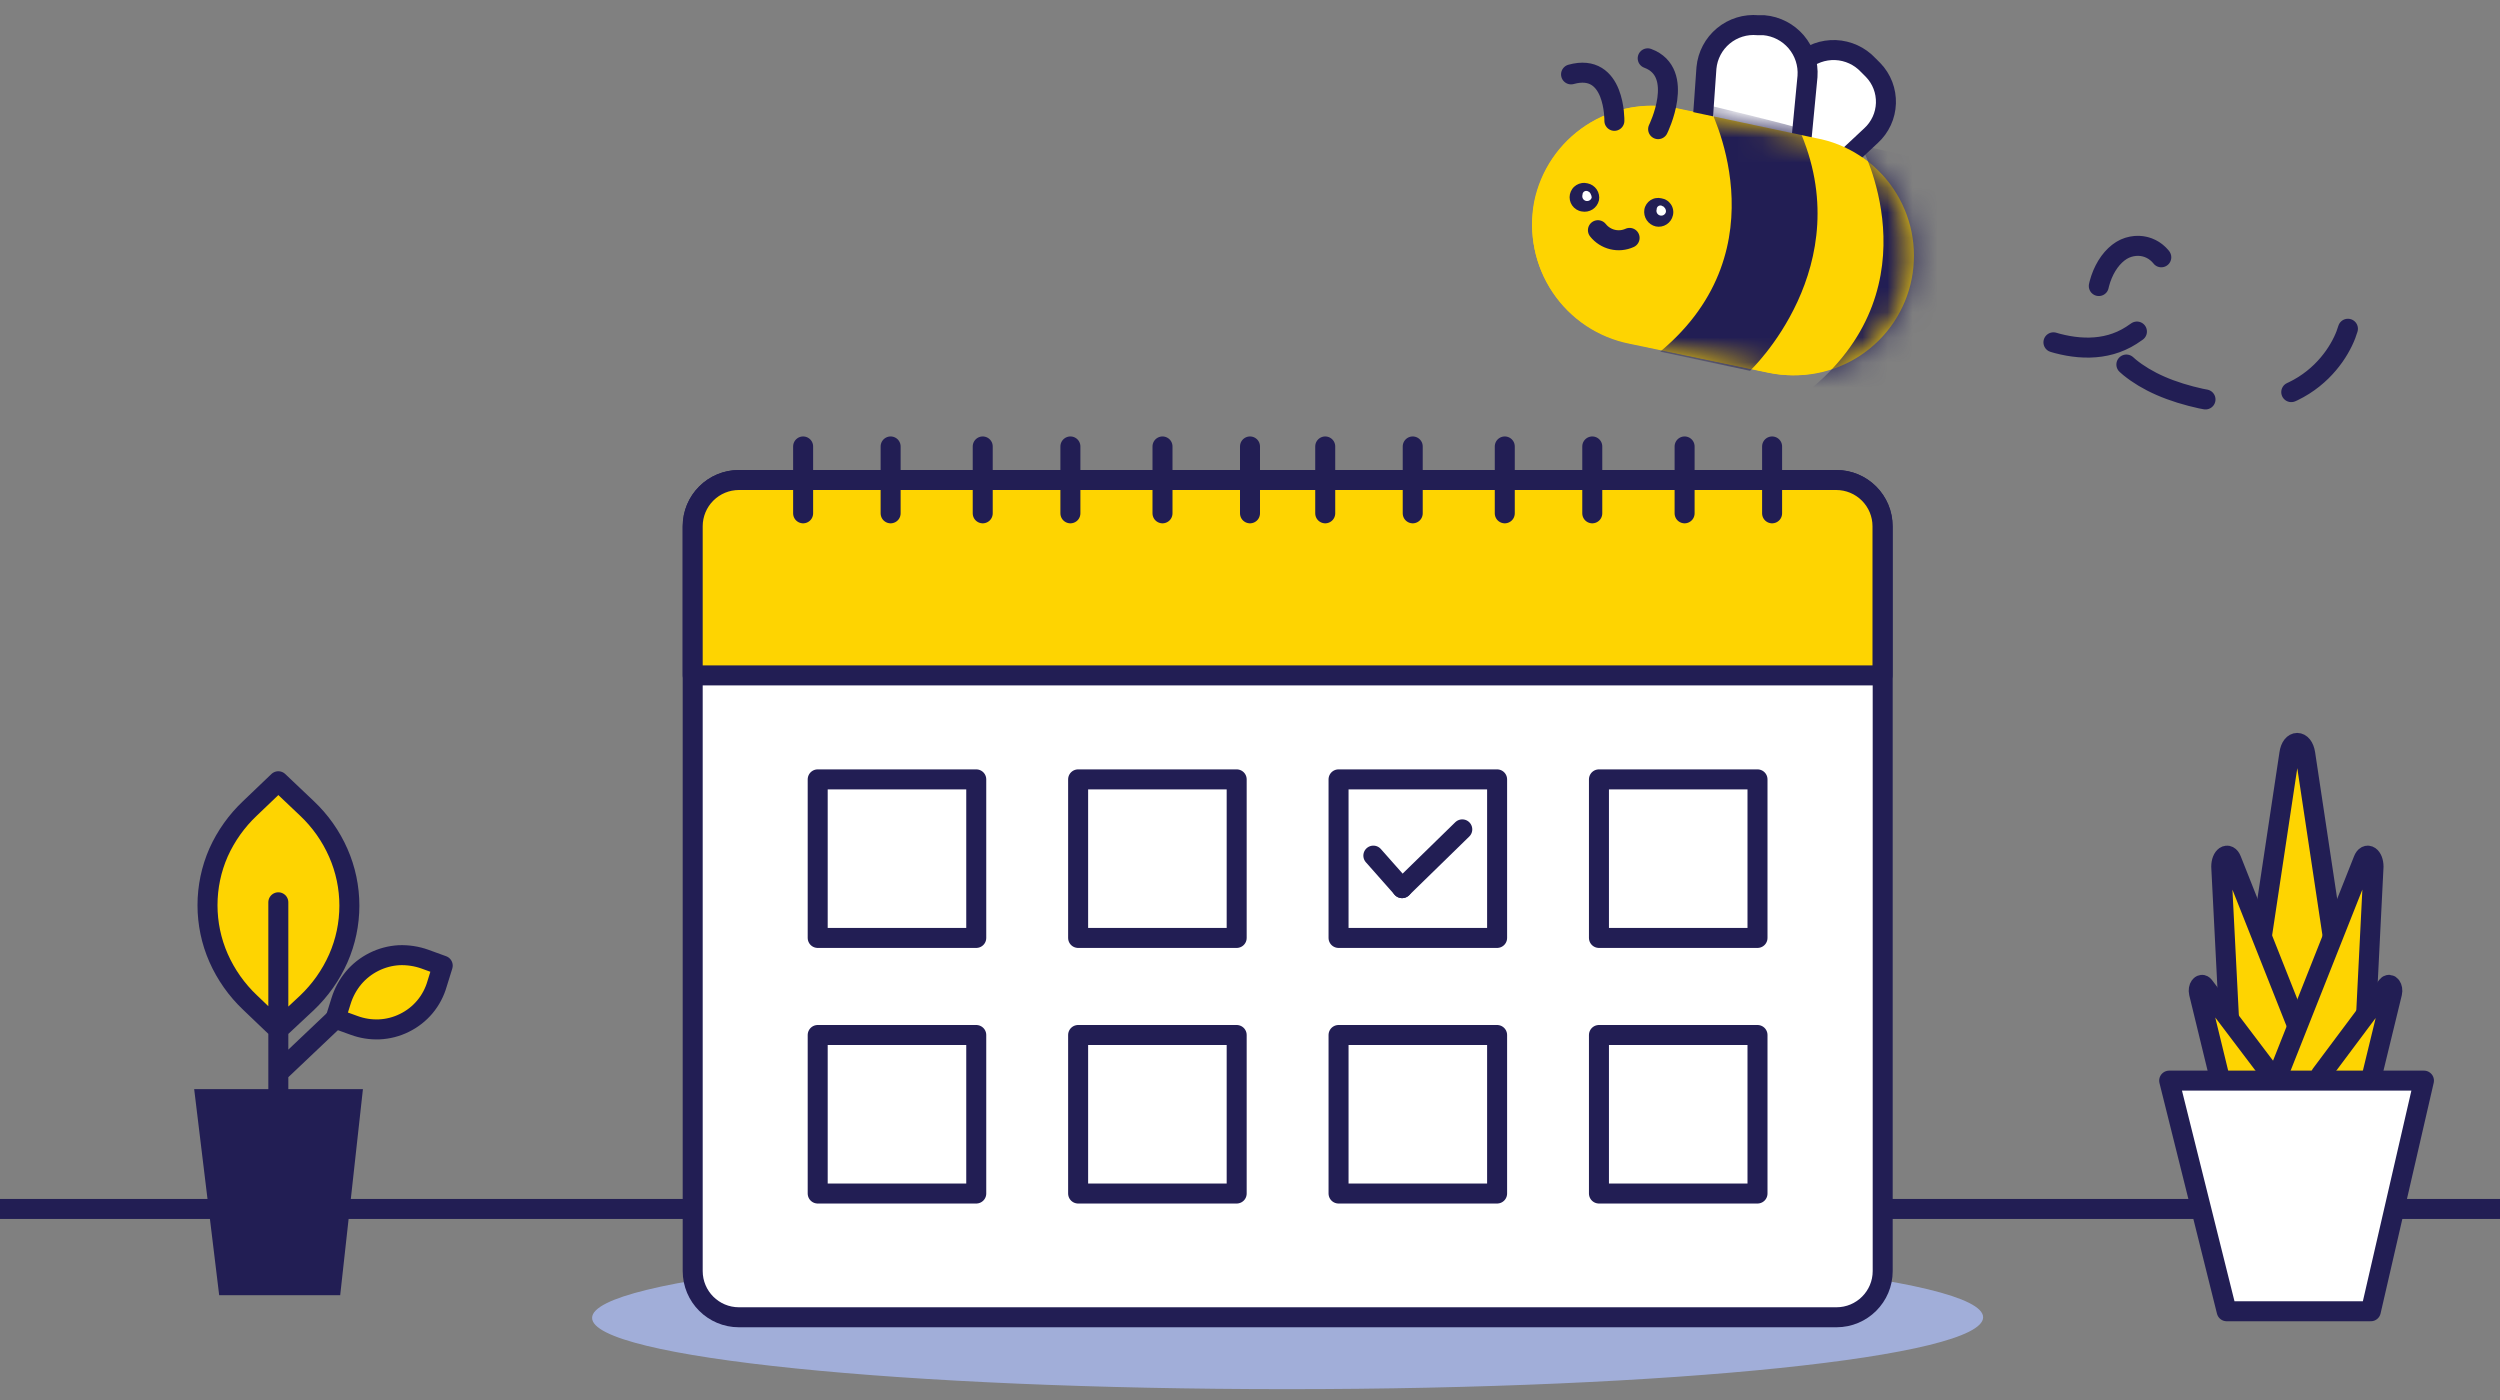 <svg width="100" height="56" viewBox="0 0 100 56" fill="none" xmlns="http://www.w3.org/2000/svg">
<rect x="0" y="0" width="100" height="56" fill="#808080" stroke="none"/>
<path d="M94.383 44.592C94.433 44.958 94.283 45.317 94.067 45.317H89.708C89.5 45.317 89.342 44.958 89.4 44.592L91.575 30.142C91.658 29.575 92.117 29.575 92.208 30.142L94.383 44.592Z" fill="#FED401" stroke="#221E54" stroke-width="0.8" stroke-linecap="round" stroke-linejoin="round"/>
<path d="M92.6 42.833C92.643 42.934 92.657 43.044 92.64 43.152C92.622 43.26 92.573 43.361 92.5 43.442L89.675 45.292C89.533 45.383 89.383 45.217 89.375 44.958L88.85 34.667C88.85 34.258 89.125 34.058 89.258 34.4L92.6 42.833Z" fill="#FED401" stroke="#221E54" stroke-width="0.8" stroke-linecap="round" stroke-linejoin="round"/>
<path d="M90.834 42.975C90.867 43.029 90.884 43.091 90.884 43.154C90.884 43.217 90.867 43.279 90.834 43.333L89.475 45.25C89.409 45.35 89.317 45.3 89.284 45.166L87.959 39.716C87.909 39.5 88.05 39.3 88.159 39.441L90.834 42.975Z" fill="#FED401" stroke="#221E54" stroke-width="0.8" stroke-linecap="round" stroke-linejoin="round"/>
<path d="M91.191 42.833C91.149 42.934 91.136 43.045 91.155 43.154C91.174 43.261 91.225 43.362 91.3 43.442L94.116 45.292C94.258 45.383 94.408 45.217 94.425 44.958L94.941 34.667C94.941 34.258 94.666 34.058 94.533 34.4L91.191 42.833Z" fill="#FED401" stroke="#221E54" stroke-width="0.8" stroke-linecap="round" stroke-linejoin="round"/>
<path d="M92.842 42.975C92.809 43.029 92.791 43.091 92.791 43.154C92.791 43.217 92.809 43.279 92.842 43.333L94.167 45.25C94.233 45.35 94.325 45.3 94.358 45.166L95.683 39.716C95.733 39.5 95.592 39.3 95.483 39.441L92.842 42.975Z" fill="#FED401" stroke="#221E54" stroke-width="0.8" stroke-linecap="round" stroke-linejoin="round"/>
<path d="M0 48.358H100" stroke="#221E54" stroke-width="0.8"/>
<path d="M14.517 43.566H7.767L8.767 51.808H13.608L14.517 43.566Z" fill="#221E54"/>
<path d="M96.958 43.225H86.767L89.067 52.45H94.833L96.958 43.225Z" fill="white" stroke="#221E54" stroke-width="0.8" stroke-linecap="round" stroke-linejoin="round"/>
<path d="M94.817 52.525H89.059H88.984C88.978 52.514 88.975 52.503 88.975 52.491C88.975 52.48 88.978 52.468 88.984 52.458L86.667 43.291C86.668 43.266 86.678 43.241 86.695 43.222C86.711 43.202 86.734 43.188 86.759 43.183H96.967H97.042C97.042 43.183 97.042 43.225 97.042 43.25L94.925 52.416C94.909 52.491 94.867 52.525 94.817 52.525ZM89.167 52.333H94.725L96.842 43.325H86.842L89.167 52.333Z" fill="#221E54"/>
<path d="M11.133 41.183L10 40.1C9.467 39.595 9.039 38.988 8.742 38.316C8.45 37.652 8.3 36.934 8.3 36.208C8.3 35.482 8.45 34.765 8.742 34.1C9.041 33.434 9.469 32.834 10 32.333L11.133 31.25L12.275 32.333C12.81 32.837 13.238 33.444 13.533 34.117C13.825 34.781 13.975 35.499 13.975 36.225C13.975 36.951 13.825 37.669 13.533 38.333C13.236 39.005 12.808 39.611 12.275 40.117L11.133 41.183Z" fill="#FED401"/>
<path d="M11.133 36.092V43.592V36.092ZM11.133 42.916L13.417 40.75L11.133 42.916ZM11.133 41.183L10 40.1C9.467 39.595 9.039 38.988 8.742 38.316C8.45 37.652 8.3 36.934 8.3 36.208C8.3 35.482 8.45 34.765 8.742 34.1C9.041 33.434 9.469 32.834 10 32.333L11.133 31.25L12.275 32.333C12.81 32.837 13.238 33.444 13.533 34.117C13.825 34.781 13.975 35.499 13.975 36.225C13.975 36.951 13.825 37.669 13.533 38.333C13.236 39.005 12.808 39.611 12.275 40.117L11.133 41.183Z" stroke="#221E54" stroke-width="0.8" stroke-linecap="round" stroke-linejoin="round"/>
<path d="M13.417 40.758L13.642 40.041C13.746 39.703 13.916 39.389 14.142 39.117C14.367 38.85 14.645 38.632 14.957 38.476C15.269 38.319 15.61 38.228 15.959 38.208C16.313 38.194 16.666 38.247 17 38.367L17.709 38.625L17.484 39.35C17.388 39.688 17.222 40.003 16.997 40.273C16.771 40.543 16.491 40.762 16.175 40.916C15.861 41.072 15.518 41.16 15.167 41.175C14.826 41.188 14.487 41.135 14.167 41.017L13.45 40.758" fill="#FED401"/>
<path d="M13.417 40.758L13.642 40.041C13.746 39.703 13.916 39.389 14.142 39.117C14.367 38.85 14.645 38.632 14.957 38.476C15.269 38.319 15.61 38.228 15.959 38.208C16.313 38.194 16.666 38.247 17 38.367L17.709 38.625L17.484 39.35C17.388 39.688 17.222 40.003 16.997 40.273C16.771 40.543 16.491 40.762 16.175 40.916C15.861 41.072 15.518 41.16 15.167 41.175C14.826 41.188 14.487 41.135 14.167 41.017L13.45 40.758" stroke="#221E54" stroke-width="0.8" stroke-linecap="round" stroke-linejoin="round"/>
<path d="M51.5 55.566C66.867 55.566 79.325 54.275 79.325 52.691C79.325 51.108 66.867 49.833 51.5 49.833C36.134 49.833 23.684 51.125 23.684 52.716C23.684 54.308 36.134 55.566 51.5 55.566Z" fill="#A1AED9"/>
<path d="M73.458 19.2H29.558C28.536 19.2 27.708 20.028 27.708 21.05V50.842C27.708 51.863 28.536 52.691 29.558 52.691H73.458C74.48 52.691 75.308 51.863 75.308 50.842V21.05C75.308 20.028 74.48 19.2 73.458 19.2Z" fill="white" stroke="#221E54" stroke-width="0.8" stroke-linecap="round" stroke-linejoin="round"/>
<path d="M29.558 19.2H73.45C73.94 19.2 74.411 19.395 74.758 19.742C75.105 20.089 75.3 20.559 75.3 21.05V27.017H27.708V21.05C27.708 20.559 27.903 20.089 28.25 19.742C28.597 19.395 29.067 19.2 29.558 19.2Z" fill="#FED401" stroke="#221E54" stroke-width="0.8" stroke-linecap="round" stroke-linejoin="round"/>
<path d="M49.467 31.175H43.125V37.517H49.467V31.175Z" fill="white" stroke="#221E54" stroke-width="0.8" stroke-linecap="round" stroke-linejoin="round"/>
<path d="M59.884 31.175H53.542V37.517H59.884V31.175Z" fill="white" stroke="#221E54" stroke-width="0.8" stroke-linecap="round" stroke-linejoin="round"/>
<path d="M70.3 31.175H63.958V37.517H70.3V31.175Z" fill="white" stroke="#221E54" stroke-width="0.8" stroke-linecap="round" stroke-linejoin="round"/>
<path d="M39.05 31.175H32.708V37.517H39.05V31.175Z" fill="white" stroke="#221E54" stroke-width="0.8" stroke-linecap="round" stroke-linejoin="round"/>
<path d="M49.467 41.4H43.125V47.741H49.467V41.4Z" fill="white" stroke="#221E54" stroke-width="0.8" stroke-linecap="round" stroke-linejoin="round"/>
<path d="M59.884 41.4H53.542V47.741H59.884V41.4Z" fill="white" stroke="#221E54" stroke-width="0.8" stroke-linecap="round" stroke-linejoin="round"/>
<path d="M70.3 41.4H63.958V47.741H70.3V41.4Z" fill="white" stroke="#221E54" stroke-width="0.8" stroke-linecap="round" stroke-linejoin="round"/>
<path d="M39.05 41.4H32.708V47.741H39.05V41.4Z" fill="white" stroke="#221E54" stroke-width="0.8" stroke-linecap="round" stroke-linejoin="round"/>
<path d="M35.625 17.858V20.533" stroke="#221E54" stroke-width="0.8" stroke-linecap="round" stroke-linejoin="round"/>
<path d="M42.816 17.858V20.533" stroke="#221E54" stroke-width="0.8" stroke-linecap="round" stroke-linejoin="round"/>
<path d="M50 17.858V20.533" stroke="#221E54" stroke-width="0.8" stroke-linecap="round" stroke-linejoin="round"/>
<path d="M56.509 17.858V20.533" stroke="#221E54" stroke-width="0.8" stroke-linecap="round" stroke-linejoin="round"/>
<path d="M63.691 17.858V20.533" stroke="#221E54" stroke-width="0.8" stroke-linecap="round" stroke-linejoin="round"/>
<path d="M70.884 17.858V20.533" stroke="#221E54" stroke-width="0.8" stroke-linecap="round" stroke-linejoin="round"/>
<path d="M32.125 17.858V20.533" stroke="#221E54" stroke-width="0.8" stroke-linecap="round" stroke-linejoin="round"/>
<path d="M39.309 17.858V20.533" stroke="#221E54" stroke-width="0.8" stroke-linecap="round" stroke-linejoin="round"/>
<path d="M46.5 17.858V20.533" stroke="#221E54" stroke-width="0.8" stroke-linecap="round" stroke-linejoin="round"/>
<path d="M53.009 17.858V20.533" stroke="#221E54" stroke-width="0.8" stroke-linecap="round" stroke-linejoin="round"/>
<path d="M60.191 17.858V20.533" stroke="#221E54" stroke-width="0.8" stroke-linecap="round" stroke-linejoin="round"/>
<path d="M67.384 17.858V20.533" stroke="#221E54" stroke-width="0.8" stroke-linecap="round" stroke-linejoin="round"/>
<path d="M61.383 8.083C61.507 7.463 61.753 6.873 62.106 6.348C62.459 5.823 62.912 5.373 63.439 5.024C63.967 4.675 64.558 4.433 65.179 4.313C65.8 4.193 66.439 4.197 67.058 4.325L72.641 5.5C73.89 5.749 74.989 6.485 75.695 7.545C76.401 8.604 76.658 9.901 76.408 11.15C76.158 12.398 75.423 13.497 74.363 14.203C73.304 14.91 72.007 15.166 70.758 14.916L65.183 13.75C63.928 13.502 62.822 12.766 62.11 11.703C61.397 10.641 61.136 9.338 61.383 8.083Z" fill="#FED401"/>
<path d="M72.675 7.45L74.842 5.425C75.022 5.26 75.168 5.06 75.27 4.838C75.373 4.615 75.429 4.375 75.437 4.13C75.445 3.885 75.403 3.641 75.316 3.413C75.228 3.185 75.095 2.976 74.925 2.8L74.725 2.6C74.386 2.238 73.918 2.024 73.422 2.003C72.927 1.983 72.443 2.158 72.075 2.491L69.9 4.516C69.722 4.682 69.578 4.881 69.477 5.103C69.376 5.325 69.32 5.564 69.312 5.807C69.305 6.051 69.345 6.293 69.432 6.521C69.518 6.748 69.649 6.956 69.817 7.133L70 7.333C70.34 7.702 70.812 7.921 71.314 7.943C71.815 7.965 72.304 7.787 72.675 7.45Z" fill="white" stroke="#221E54" stroke-width="0.8" stroke-miterlimit="10" stroke-linecap="round"/>
<path d="M72.017 6.008L72.3 3.058C72.337 2.556 72.175 2.06 71.849 1.676C71.523 1.293 71.06 1.053 70.558 1.008H70.317C69.817 0.962 69.32 1.116 68.934 1.436C68.548 1.756 68.305 2.217 68.258 2.716L68.05 5.666C68.017 6.169 68.182 6.664 68.509 7.047C68.836 7.429 69.299 7.67 69.8 7.716H70.042C70.285 7.742 70.531 7.717 70.764 7.643C70.998 7.57 71.213 7.449 71.399 7.289C71.584 7.129 71.734 6.933 71.84 6.713C71.947 6.492 72.007 6.253 72.017 6.008Z" fill="white" stroke="#221E54" stroke-width="0.8" stroke-miterlimit="10" stroke-linecap="round"/>
<path d="M61.366 8.066C61.492 7.447 61.74 6.859 62.094 6.336C62.449 5.813 62.903 5.366 63.431 5.019C63.96 4.673 64.552 4.435 65.173 4.318C65.794 4.202 66.432 4.21 67.05 4.341L72.633 5.525C73.257 5.638 73.852 5.875 74.383 6.221C74.915 6.567 75.373 7.015 75.729 7.54C76.086 8.064 76.335 8.654 76.462 9.276C76.588 9.897 76.59 10.537 76.467 11.16C76.344 11.782 76.098 12.373 75.744 12.899C75.39 13.426 74.935 13.876 74.405 14.225C73.876 14.574 73.282 14.814 72.659 14.931C72.035 15.048 71.395 15.04 70.775 14.908L65.183 13.725C63.928 13.477 62.823 12.742 62.108 11.682C61.393 10.622 61.126 9.322 61.366 8.066Z" fill="#FED401"/>
<path d="M93.917 13.15C93.575 14.341 91.784 17.142 87.209 15.725C82.634 14.308 83.634 10.35 85.134 9.892C86.634 9.433 87.834 11.767 85.25 13.416C83.175 14.742 80.334 13.058 79.167 12.05" stroke="#221E54" stroke-width="0.8" stroke-linecap="round" stroke-dasharray="3.5 3.5"/>
<mask id="mask0" mask-type="alpha" maskUnits="userSpaceOnUse" x="61" y="4" width="16" height="12">
<path d="M61.383 8.083C61.507 7.463 61.753 6.873 62.106 6.348C62.459 5.823 62.912 5.373 63.439 5.024C63.967 4.675 64.558 4.433 65.179 4.313C65.8 4.193 66.439 4.197 67.058 4.325L72.641 5.5C73.89 5.749 74.989 6.485 75.695 7.545C76.401 8.604 76.658 9.901 76.408 11.15C76.158 12.398 75.423 13.497 74.363 14.203C73.304 14.91 72.007 15.166 70.758 14.916L65.183 13.75C63.928 13.502 62.822 12.766 62.11 11.703C61.397 10.641 61.136 9.338 61.383 8.083Z" fill="#FED401"/>
</mask>
<g mask="url(#mask0)">
<path d="M71.95 5.133C74.425 10.666 70 14.833 70 14.833L66.408 14.066C71.408 9.9 68.333 4.208 68.333 4.208C68.333 4.208 71.867 5.058 71.95 5.133Z" fill="#221E54"/>
<path d="M78.042 6.7C80.542 12.133 76.117 16.274 76.117 16.274L72.5 15.499C77.442 11.333 74.433 5.808 74.433 5.808C74.433 5.808 78 6.616 78.042 6.7Z" fill="#221E54"/>
</g>
<path d="M65.184 9.516C64.968 9.614 64.727 9.636 64.497 9.58C64.268 9.524 64.063 9.393 63.917 9.208" stroke="#221E54" stroke-width="0.8" stroke-miterlimit="10" stroke-linecap="round"/>
<path d="M66.458 7.933C66.384 7.915 66.307 7.912 66.232 7.925C66.157 7.937 66.085 7.965 66.021 8.006C65.957 8.048 65.902 8.102 65.86 8.165C65.817 8.229 65.788 8.3 65.775 8.375C65.75 8.526 65.783 8.68 65.868 8.807C65.954 8.934 66.084 9.024 66.233 9.058C66.382 9.088 66.537 9.059 66.664 8.976C66.792 8.894 66.882 8.765 66.916 8.617C66.935 8.541 66.937 8.463 66.923 8.387C66.91 8.311 66.88 8.238 66.837 8.174C66.794 8.11 66.738 8.055 66.673 8.014C66.608 7.972 66.534 7.945 66.458 7.933Z" fill="#221E54"/>
<path d="M66.508 8.25C66.486 8.232 66.459 8.222 66.43 8.219C66.402 8.216 66.373 8.222 66.348 8.235C66.322 8.248 66.301 8.268 66.287 8.293C66.273 8.318 66.266 8.346 66.267 8.375C66.259 8.399 66.256 8.424 66.258 8.449C66.261 8.475 66.268 8.499 66.279 8.521C66.291 8.544 66.307 8.564 66.326 8.58C66.346 8.596 66.368 8.609 66.392 8.616C66.416 8.624 66.441 8.627 66.466 8.625C66.492 8.623 66.516 8.616 66.539 8.604C66.561 8.592 66.581 8.576 66.597 8.557C66.614 8.538 66.626 8.515 66.633 8.491C66.667 8.375 66.55 8.25 66.508 8.25Z" fill="white"/>
<path d="M63.5 7.333C63.425 7.314 63.346 7.31 63.27 7.323C63.193 7.335 63.12 7.362 63.054 7.403C62.988 7.444 62.931 7.498 62.887 7.562C62.843 7.626 62.812 7.698 62.796 7.774C62.78 7.85 62.78 7.928 62.795 8.004C62.811 8.08 62.841 8.152 62.885 8.216C62.929 8.28 62.986 8.335 63.051 8.376C63.117 8.418 63.19 8.446 63.267 8.458C63.417 8.488 63.572 8.459 63.702 8.377C63.831 8.294 63.922 8.165 63.958 8.016C63.988 7.865 63.956 7.708 63.87 7.58C63.784 7.452 63.651 7.363 63.5 7.333Z" fill="#221E54"/>
<path d="M63.542 7.666C63.519 7.649 63.492 7.638 63.464 7.636C63.435 7.633 63.406 7.639 63.381 7.652C63.356 7.665 63.334 7.685 63.32 7.71C63.306 7.734 63.299 7.763 63.3 7.791C63.292 7.815 63.29 7.841 63.292 7.866C63.294 7.891 63.301 7.916 63.312 7.938C63.324 7.96 63.34 7.98 63.359 7.997C63.379 8.013 63.401 8.025 63.425 8.033C63.449 8.041 63.474 8.043 63.5 8.041C63.525 8.039 63.549 8.032 63.572 8.02C63.594 8.009 63.614 7.993 63.63 7.974C63.647 7.954 63.659 7.932 63.667 7.908C63.667 7.791 63.583 7.666 63.542 7.666Z" fill="white"/>
<path d="M62.842 2.975C64.625 2.483 64.575 4.833 64.575 4.833" stroke="#221E54" stroke-width="0.8" stroke-miterlimit="10" stroke-linecap="round"/>
<path d="M65.908 2.333C67.442 2.9 66.325 5.166 66.325 5.166" stroke="#221E54" stroke-width="0.8" stroke-miterlimit="10" stroke-linecap="round"/>
<path d="M56.083 35.525L58.491 33.175" stroke="#221E54" stroke-width="0.8" stroke-linecap="round" stroke-linejoin="round"/>
<path d="M54.934 34.225L56.084 35.525" stroke="#221E54" stroke-width="0.8" stroke-linecap="round" stroke-linejoin="round"/>
</svg>
